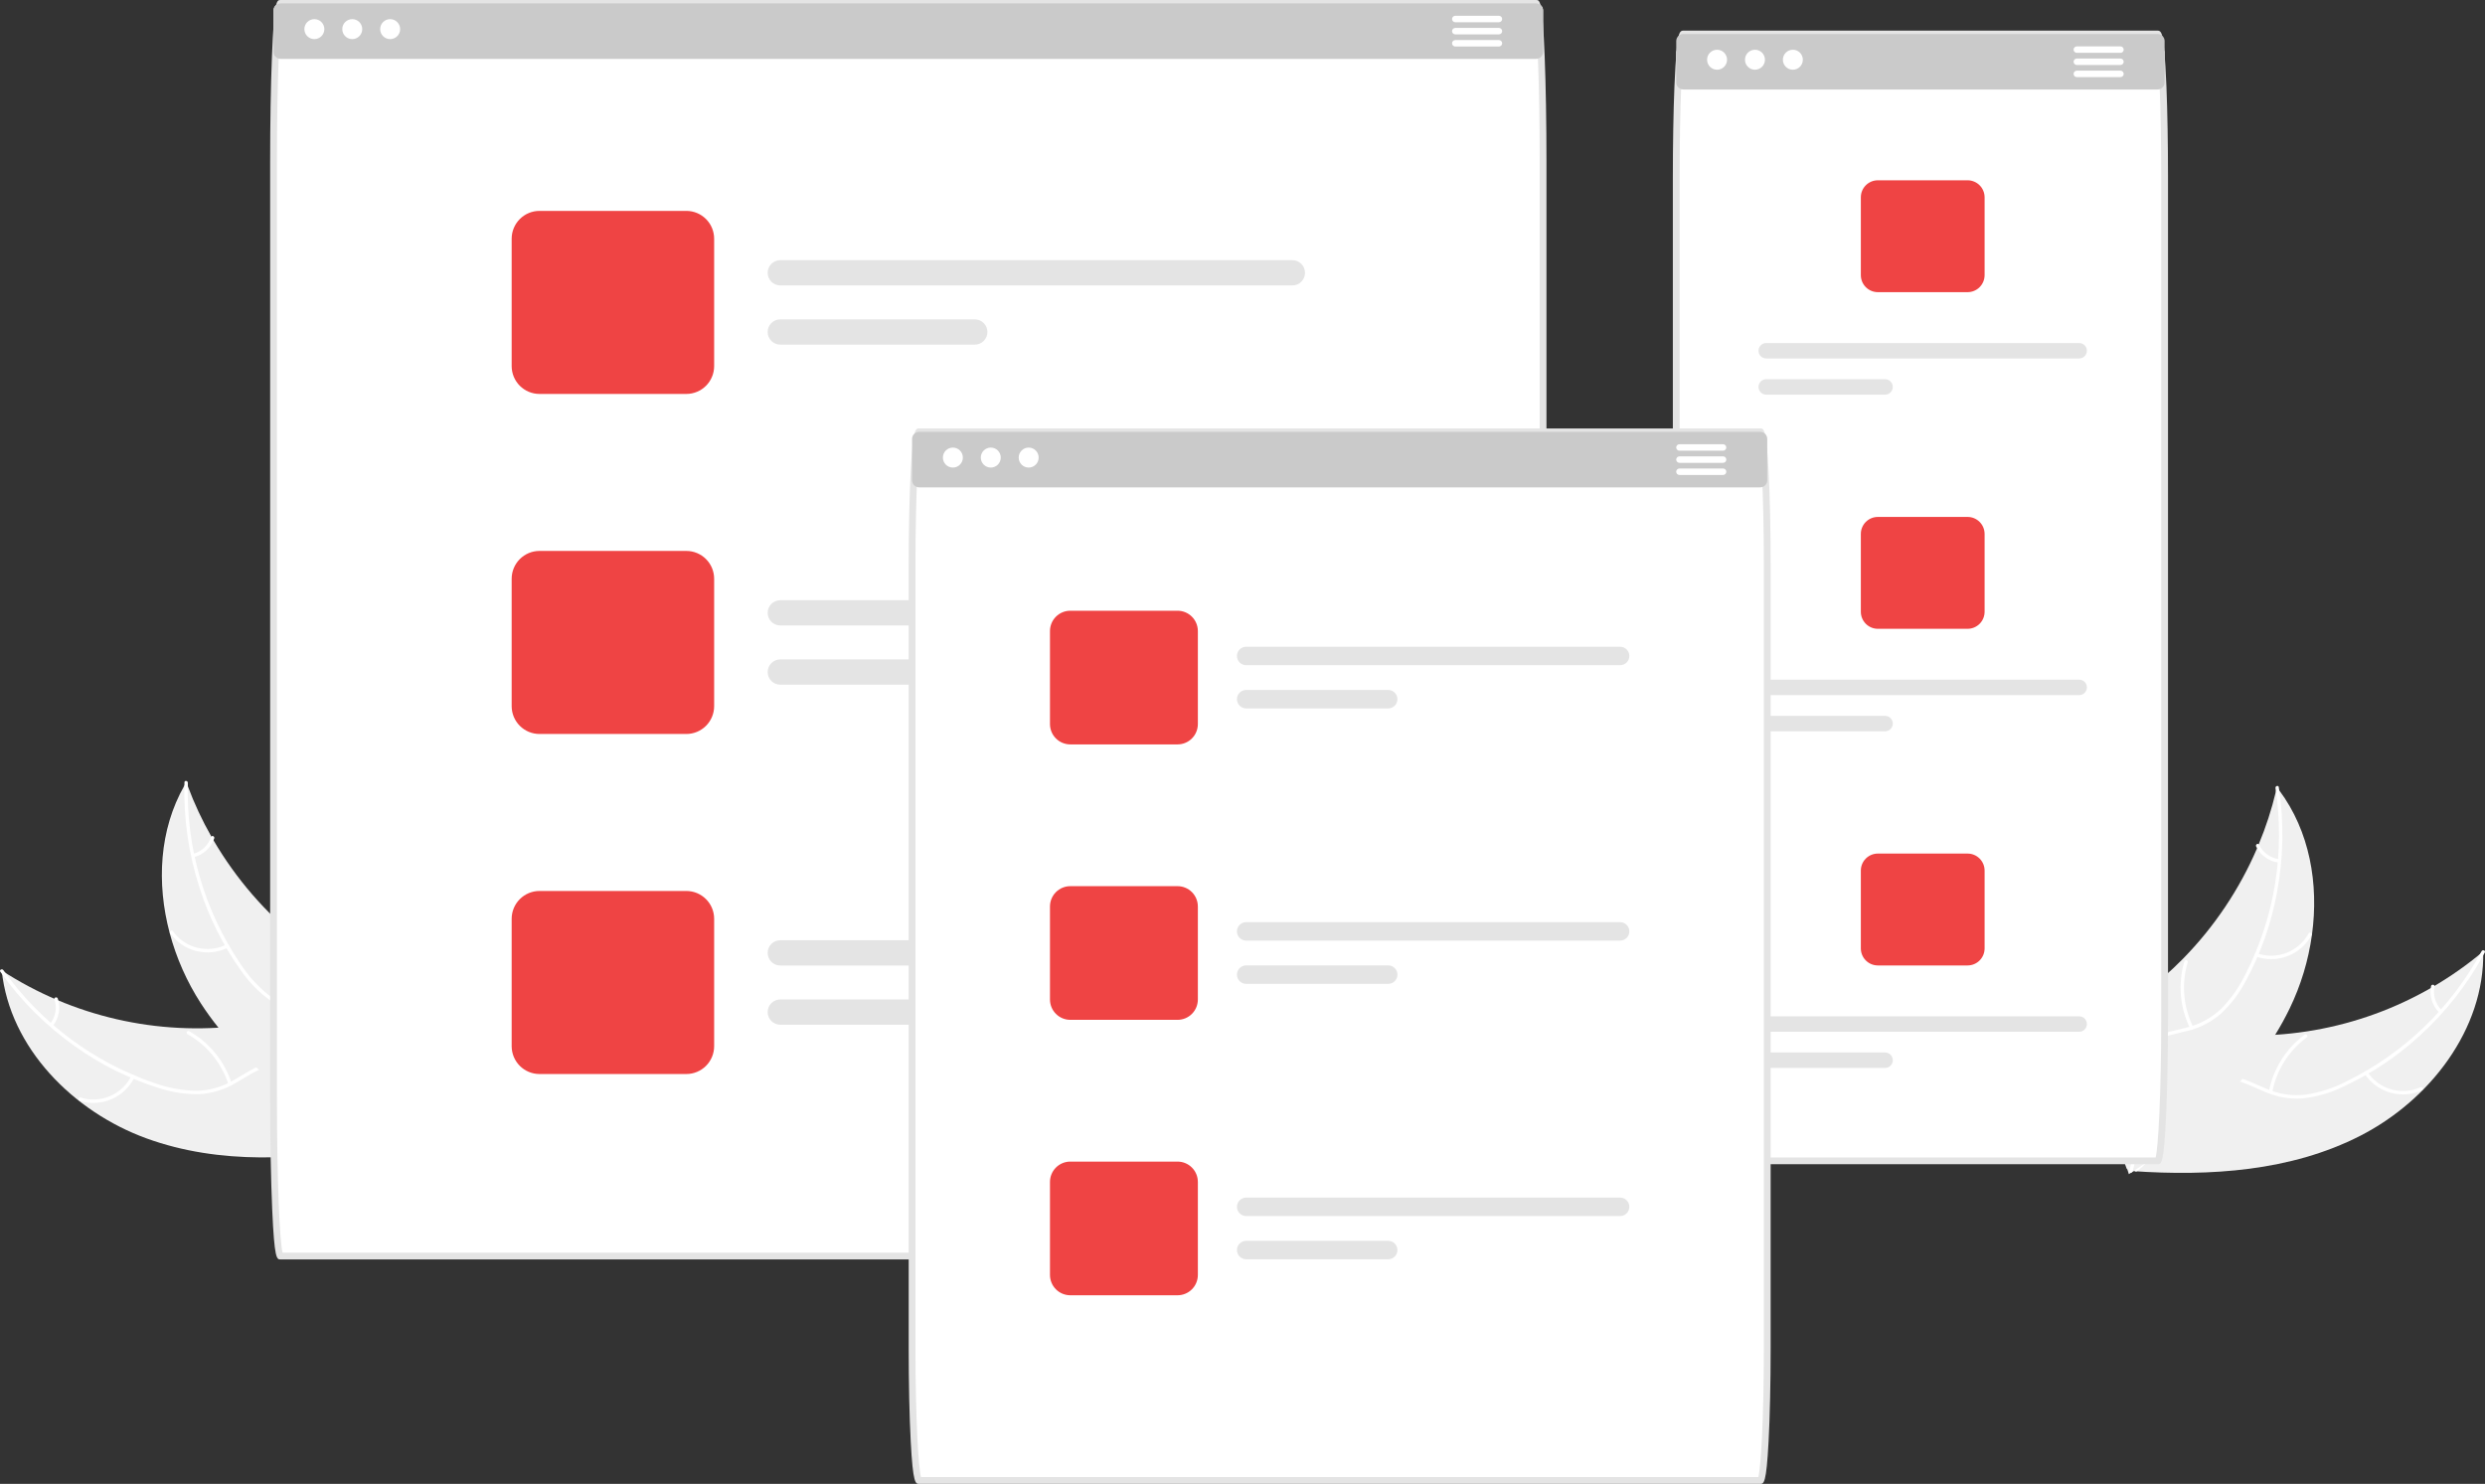 <svg width="561" height="335" viewBox="0 0 561 335" fill="none" xmlns="http://www.w3.org/2000/svg">
<rect x="0" y="0" width="561" height="335" fill="#333333" stroke="none"/>
<g clip-path="url(#clip0_421_1329)">
<path d="M33.056 256.998C16.544 250.984 2.21 236.597 0.392 219.1C16.421 229.512 35.613 233.912 54.571 231.521C61.879 230.572 69.908 228.755 76.162 232.658C80.053 235.086 82.469 239.398 83.577 243.852C84.685 248.307 84.635 252.958 84.579 257.548L85.093 258.572C67.844 261.925 49.568 263.012 33.056 256.998Z" fill="#F0F0F0"/>
<path d="M0.75 219.012C9.164 230.889 21.103 239.809 34.869 244.506C37.815 245.569 40.91 246.162 44.039 246.261C47.091 246.258 50.087 245.438 52.715 243.884C55.195 242.485 57.569 240.766 60.345 239.995C61.772 239.621 63.262 239.554 64.717 239.797C66.171 240.04 67.558 240.588 68.787 241.406C71.9 243.363 74.125 246.323 76.201 249.294C78.506 252.593 80.848 256.055 84.445 258.058C84.881 258.3 84.48 258.963 84.044 258.721C77.785 255.237 75.467 247.847 70.139 243.355C67.653 241.258 64.521 239.9 61.236 240.577C58.363 241.169 55.913 242.939 53.414 244.378C50.873 245.931 47.99 246.837 45.017 247.018C41.893 247.079 38.78 246.607 35.814 245.622C29.099 243.513 22.758 240.359 17.023 236.277C10.451 231.655 4.717 225.941 0.069 219.383C-0.218 218.977 0.464 218.609 0.75 219.012V219.012Z" fill="white"/>
<path d="M30.348 243.255C29.247 245.46 27.399 247.202 25.134 248.17C22.869 249.137 20.335 249.267 17.983 248.536C17.507 248.386 17.717 247.64 18.193 247.79C20.382 248.474 22.743 248.353 24.85 247.448C26.958 246.543 28.672 244.913 29.685 242.853C29.906 242.406 30.567 242.81 30.348 243.255V243.255Z" fill="white"/>
<path d="M51.551 244.759C50.001 239.965 46.702 235.931 42.313 233.463C41.878 233.219 42.28 232.556 42.714 232.8C47.277 235.376 50.701 239.581 52.303 244.574C52.456 245.05 51.703 245.233 51.551 244.759Z" fill="white"/>
<path d="M11.326 231.118C11.93 230.353 12.334 229.45 12.503 228.491C12.672 227.531 12.6 226.545 12.294 225.62C12.136 225.146 12.889 224.963 13.046 225.434C13.379 226.458 13.457 227.548 13.273 228.608C13.089 229.669 12.648 230.668 11.989 231.519C11.933 231.604 11.848 231.665 11.749 231.69C11.65 231.714 11.546 231.7 11.457 231.65C11.37 231.596 11.307 231.51 11.282 231.411C11.258 231.311 11.274 231.206 11.326 231.118V231.118Z" fill="white"/>
<path d="M42.066 176.593C42.174 176.886 42.281 177.179 42.394 177.474C43.857 181.407 45.637 185.214 47.715 188.858C47.872 189.142 48.034 189.428 48.199 189.707C53.3 198.433 59.975 206.135 67.885 212.422C71.035 214.92 74.37 217.175 77.861 219.167C82.683 221.918 88.13 224.516 91.659 228.582C92.032 229.002 92.378 229.444 92.697 229.907L86.301 257.865C86.254 257.921 86.214 257.979 86.168 258.036L85.963 259.164C85.776 259.073 85.584 258.976 85.397 258.886C85.288 258.834 85.18 258.776 85.072 258.724C84.999 258.687 84.927 258.651 84.86 258.622C84.836 258.61 84.812 258.597 84.794 258.587C84.727 258.558 84.668 258.524 84.607 258.497C83.531 257.954 82.457 257.404 81.385 256.845C81.378 256.843 81.378 256.843 81.373 256.835C73.162 252.653 65.475 247.51 58.474 241.514C58.267 241.332 58.054 241.149 57.85 240.955C54.771 238.216 51.92 235.229 49.326 232.025C47.911 230.266 46.587 228.436 45.357 226.543C42.189 221.645 39.81 216.278 38.307 210.64C35.313 199.4 35.943 187.327 41.625 177.351C41.77 177.096 41.914 176.847 42.066 176.593Z" fill="#F0F0F0"/>
<path d="M42.406 176.737C41.983 191.292 46.151 205.611 54.318 217.659C56.031 220.284 58.145 222.623 60.585 224.588C63.023 226.426 65.909 227.577 68.941 227.921C71.762 228.298 74.692 228.357 77.372 229.415C78.736 229.977 79.966 230.821 80.981 231.892C81.997 232.963 82.775 234.237 83.264 235.63C84.573 239.069 84.569 242.774 84.44 246.398C84.297 250.421 84.084 254.597 85.753 258.365C85.955 258.821 85.236 259.108 85.034 258.653C82.131 252.098 84.724 244.8 83.172 238.001C82.447 234.829 80.764 231.856 77.733 230.416C75.083 229.157 72.062 229.094 69.202 228.736C66.239 228.444 63.392 227.43 60.911 225.783C58.379 223.948 56.178 221.695 54.401 219.12C50.309 213.389 47.142 207.048 45.017 200.331C42.549 192.679 41.407 184.661 41.64 176.623C41.655 176.125 42.42 176.243 42.406 176.737L42.406 176.737Z" fill="white"/>
<path d="M51.46 213.935C49.255 215.032 46.733 215.309 44.342 214.717C41.952 214.124 39.85 212.699 38.412 210.698C38.122 210.292 38.739 209.822 39.029 210.229C40.365 212.095 42.323 213.422 44.55 213.969C46.776 214.517 49.126 214.249 51.173 213.215C51.618 212.991 51.903 213.712 51.46 213.935Z" fill="white"/>
<path d="M67.486 227.918C69.131 223.155 68.923 217.946 66.903 213.33C66.702 212.872 67.421 212.585 67.622 213.042C69.715 217.849 69.921 223.27 68.198 228.223C68.033 228.695 67.322 228.387 67.486 227.918Z" fill="white"/>
<path d="M43.571 192.778C44.513 192.531 45.379 192.054 46.091 191.39C46.803 190.726 47.339 189.894 47.65 188.971C47.809 188.498 48.52 188.806 48.362 189.277C48.013 190.295 47.42 191.212 46.635 191.948C45.85 192.684 44.897 193.216 43.859 193.498C43.764 193.533 43.658 193.53 43.565 193.49C43.471 193.449 43.397 193.375 43.356 193.282C43.318 193.186 43.32 193.08 43.36 192.986C43.4 192.891 43.476 192.817 43.571 192.778H43.571Z" fill="white"/>
<path d="M532.835 256.42C548.484 248.42 560.943 232.378 560.599 214.79C545.969 227.096 527.463 233.824 508.355 233.784C500.986 233.742 492.795 232.927 487.068 237.57C483.504 240.459 481.636 245.035 481.083 249.592C480.53 254.15 481.151 258.759 481.77 263.307L481.386 264.387C498.915 265.591 517.186 264.421 532.835 256.42Z" fill="#F0F0F0"/>
<path d="M560.232 214.747C553.34 227.569 542.587 237.891 529.502 244.246C526.709 245.664 523.71 246.633 520.616 247.116C517.587 247.49 514.513 247.044 511.715 245.826C509.082 244.742 506.515 243.329 503.665 242.905C502.203 242.71 500.716 242.826 499.302 243.246C497.889 243.666 496.579 244.381 495.461 245.344C492.611 247.669 490.766 250.881 489.071 254.085C487.189 257.642 485.29 261.367 481.965 263.797C481.562 264.091 482.042 264.7 482.444 264.406C488.229 260.178 489.621 252.559 494.357 247.444C496.567 245.058 499.509 243.324 502.853 243.592C505.777 243.826 508.426 245.281 511.082 246.401C513.795 247.63 516.767 248.175 519.739 247.988C522.847 247.664 525.878 246.813 528.701 245.471C535.106 242.551 541.011 238.64 546.203 233.884C552.157 228.487 557.146 222.111 560.953 215.031C561.189 214.592 560.466 214.312 560.232 214.747Z" fill="white"/>
<path d="M533.835 242.448C535.198 244.501 537.246 246.003 539.612 246.684C541.979 247.366 544.51 247.182 546.755 246.168C547.208 245.961 546.908 245.246 546.454 245.453C544.366 246.402 542.008 246.572 539.806 245.933C537.603 245.294 535.701 243.888 534.444 241.968C534.17 241.551 533.563 242.034 533.835 242.448Z" fill="white"/>
<path d="M512.977 246.551C513.927 241.602 516.705 237.193 520.758 234.203C521.16 233.907 520.68 233.299 520.279 233.594C516.067 236.713 513.185 241.307 512.208 246.46C512.115 246.951 512.885 247.039 512.977 246.551H512.977Z" fill="white"/>
<path d="M551.223 228.062C550.53 227.378 550.018 226.532 549.733 225.6C549.447 224.668 549.397 223.68 549.587 222.725C549.686 222.235 548.917 222.147 548.818 222.633C548.613 223.69 548.67 224.781 548.983 225.811C549.296 226.841 549.856 227.779 550.614 228.542C550.68 228.62 550.773 228.67 550.874 228.682C550.975 228.694 551.076 228.667 551.158 228.607C551.239 228.543 551.29 228.45 551.302 228.348C551.314 228.246 551.286 228.143 551.223 228.062H551.223Z" fill="white"/>
<path d="M514.021 177.734C513.951 178.038 513.88 178.342 513.804 178.649C512.835 182.732 511.536 186.729 509.921 190.601C509.801 190.903 509.674 191.206 509.546 191.504C505.554 200.791 499.875 209.256 492.797 216.468C489.978 219.336 486.945 221.984 483.725 224.391C479.277 227.714 474.191 230.963 471.187 235.432C470.869 235.894 470.579 236.376 470.32 236.875L480.1 263.833C480.153 263.884 480.2 263.936 480.253 263.987L480.594 265.081C480.769 264.968 480.948 264.848 481.123 264.735C481.224 264.67 481.324 264.6 481.425 264.535C481.492 264.49 481.559 264.444 481.622 264.407C481.645 264.392 481.667 264.377 481.683 264.365C481.747 264.328 481.801 264.287 481.858 264.252C482.86 263.582 483.858 262.903 484.854 262.216C484.86 262.214 484.86 262.214 484.864 262.205C492.499 257.044 499.497 250.994 505.709 244.182C505.891 243.976 506.08 243.768 506.258 243.55C508.979 240.453 511.441 237.138 513.622 233.639C514.81 231.719 515.9 229.74 516.888 227.71C519.431 222.459 521.133 216.841 521.932 211.06C523.523 199.537 521.416 187.633 514.553 178.432C514.377 178.197 514.203 177.967 514.021 177.734Z" fill="#F0F0F0"/>
<path d="M513.702 177.919C515.909 192.312 513.53 207.035 506.904 219.997C505.527 222.813 503.715 225.394 501.535 227.645C499.341 229.769 496.619 231.266 493.652 231.98C490.898 232.702 487.998 233.121 485.468 234.5C484.183 235.226 483.066 236.215 482.19 237.403C481.314 238.59 480.698 239.95 480.384 241.393C479.507 244.968 479.965 248.644 480.538 252.224C481.175 256.199 481.898 260.318 480.705 264.262C480.56 264.74 481.31 264.936 481.454 264.459C483.53 257.597 480.06 250.674 480.766 243.735C481.096 240.498 482.402 237.34 485.233 235.538C487.708 233.963 490.698 233.528 493.492 232.821C496.397 232.167 499.098 230.81 501.359 228.87C503.646 226.737 505.554 224.231 507.001 221.457C510.359 215.265 512.723 208.583 514.007 201.656C515.517 193.758 515.666 185.659 514.448 177.711C514.372 177.219 513.627 177.43 513.702 177.919Z" fill="white"/>
<path d="M509.283 215.949C511.606 216.767 514.144 216.731 516.443 215.849C518.742 214.966 520.654 213.294 521.835 211.131C522.073 210.692 521.403 210.302 521.165 210.741C520.069 212.758 518.288 214.315 516.146 215.132C514.003 215.95 511.639 215.974 509.48 215.199C509.011 215.031 508.816 215.782 509.283 215.949Z" fill="white"/>
<path d="M495.096 231.798C492.878 227.274 492.446 222.079 493.884 217.249C494.027 216.77 493.277 216.574 493.135 217.051C491.648 222.08 492.109 227.486 494.427 232.189C494.648 232.637 495.316 232.244 495.096 231.798Z" fill="white"/>
<path d="M514.515 193.982C513.55 193.853 512.632 193.486 511.844 192.914C511.056 192.342 510.422 191.584 509.999 190.706C509.784 190.255 509.116 190.649 509.33 191.096C509.802 192.064 510.503 192.901 511.373 193.535C512.242 194.168 513.253 194.579 514.318 194.731C514.417 194.754 514.521 194.738 514.609 194.687C514.696 194.636 514.762 194.553 514.791 194.455C514.816 194.356 514.802 194.25 514.75 194.162C514.698 194.073 514.614 194.008 514.515 193.982V193.982Z" fill="white"/>
<path d="M488.671 11.515H378.42V18.616C378.419 18.98 378.544 19.333 378.773 19.614C378.551 25.165 378.42 32.25 378.42 39.95V229.797C378.42 247.592 379.134 262.07 380.008 262.07H487.084C487.958 262.07 488.671 247.592 488.671 229.797V39.95C488.671 32.25 488.541 25.165 488.318 19.614C488.548 19.333 488.673 18.98 488.671 18.616L488.671 11.515Z" fill="white"/>
<path d="M487.084 262.838H380.007C379.173 262.838 378.622 262.838 378.12 252.645C377.819 246.528 377.653 238.413 377.653 229.797V39.95C377.653 32.508 377.779 25.275 378.007 19.583C378.15 16.166 378.313 13.428 378.493 11.446C378.845 7.565 379.18 6.909 380.007 6.909H487.084C487.911 6.909 488.246 7.565 488.599 11.446C488.779 13.436 488.942 16.173 489.084 19.582L489.084 19.583C489.312 25.269 489.438 32.502 489.438 39.95V229.797C489.438 238.414 489.272 246.528 488.971 252.645C488.47 262.838 487.918 262.838 487.084 262.838ZM380.443 261.303H486.648C487.203 259.205 487.904 247.814 487.904 229.797V39.95C487.904 32.523 487.779 25.312 487.552 19.646H487.552C487.411 16.262 487.249 13.55 487.072 11.585C487.003 10.529 486.859 9.48 486.641 8.444H380.45C380.232 9.48 380.088 10.529 380.02 11.585C379.842 13.542 379.681 16.255 379.539 19.646C379.312 25.317 379.187 32.528 379.187 39.95V229.797C379.187 247.814 379.888 259.205 380.443 261.303Z" fill="#E4E4E4"/>
<path d="M487.084 7.677H380.007C379.587 7.678 379.183 7.845 378.886 8.143C378.588 8.441 378.421 8.845 378.42 9.266V18.616C378.418 18.98 378.543 19.333 378.773 19.614C378.922 19.798 379.11 19.947 379.324 20.049C379.537 20.151 379.771 20.205 380.007 20.205H487.084C487.32 20.205 487.554 20.151 487.767 20.049C487.981 19.947 488.169 19.798 488.318 19.614C488.548 19.333 488.672 18.98 488.671 18.616V9.266C488.67 8.845 488.502 8.441 488.205 8.143C487.907 7.845 487.504 7.678 487.084 7.677Z" fill="#CACACA"/>
<path d="M387.636 15.741C388.881 15.741 389.89 14.731 389.89 13.485C389.89 12.238 388.881 11.228 387.636 11.228C386.391 11.228 385.382 12.238 385.382 13.485C385.382 14.731 386.391 15.741 387.636 15.741Z" fill="white"/>
<path d="M396.191 15.741C397.436 15.741 398.445 14.731 398.445 13.485C398.445 12.238 397.436 11.228 396.191 11.228C394.947 11.228 393.938 12.238 393.938 13.485C393.938 14.731 394.947 15.741 396.191 15.741Z" fill="white"/>
<path d="M404.747 15.741C405.992 15.741 407.001 14.731 407.001 13.485C407.001 12.238 405.992 11.228 404.747 11.228C403.502 11.228 402.493 12.238 402.493 13.485C402.493 14.731 403.502 15.741 404.747 15.741Z" fill="white"/>
<path d="M478.703 10.471H468.85C468.658 10.472 468.473 10.55 468.337 10.686C468.201 10.823 468.124 11.007 468.122 11.2C468.119 11.31 468.146 11.419 468.199 11.515C468.257 11.639 468.35 11.743 468.465 11.817C468.58 11.89 468.714 11.929 468.85 11.93H478.703C478.841 11.93 478.976 11.892 479.093 11.818C479.21 11.745 479.304 11.64 479.363 11.515C479.41 11.417 479.434 11.309 479.432 11.2C479.432 11.105 479.413 11.01 479.376 10.921C479.34 10.833 479.286 10.752 479.219 10.685C479.151 10.617 479.071 10.563 478.982 10.527C478.894 10.49 478.799 10.471 478.703 10.471Z" fill="white"/>
<path d="M478.703 13.212H468.85C468.657 13.212 468.472 13.289 468.335 13.425C468.199 13.562 468.122 13.748 468.122 13.941C468.122 14.134 468.199 14.32 468.335 14.457C468.472 14.594 468.657 14.67 468.85 14.67H478.703C478.896 14.67 479.082 14.594 479.218 14.457C479.355 14.32 479.432 14.134 479.432 13.941C479.432 13.748 479.355 13.562 479.218 13.425C479.082 13.289 478.896 13.212 478.703 13.212Z" fill="white"/>
<path d="M478.703 15.952H468.85C468.657 15.952 468.472 16.029 468.335 16.166C468.199 16.303 468.122 16.488 468.122 16.682C468.122 16.875 468.199 17.061 468.335 17.197C468.472 17.334 468.657 17.411 468.85 17.411H478.703C478.896 17.411 479.082 17.334 479.218 17.197C479.355 17.061 479.432 16.875 479.432 16.682C479.432 16.488 479.355 16.303 479.218 16.166C479.082 16.029 478.896 15.952 478.703 15.952Z" fill="white"/>
<path d="M444.199 40.702H423.927C422.91 40.703 421.935 41.107 421.216 41.827C420.497 42.547 420.093 43.523 420.093 44.541V62.121C420.094 63.138 420.499 64.113 421.218 64.833C421.936 65.552 422.91 65.957 423.927 65.959H444.199C445.215 65.956 446.188 65.551 446.907 64.832C447.625 64.112 448.03 63.138 448.033 62.121V44.541C448.031 43.523 447.627 42.548 446.908 41.828C446.19 41.109 445.215 40.704 444.199 40.702Z" fill="#EF4444"/>
<path d="M469.387 77.443H398.731C398.27 77.443 397.827 77.627 397.501 77.954C397.174 78.281 396.991 78.724 396.991 79.186C396.991 79.648 397.174 80.091 397.501 80.418C397.827 80.745 398.27 80.929 398.731 80.929H469.387C469.849 80.929 470.291 80.745 470.618 80.418C470.944 80.091 471.128 79.648 471.128 79.186C471.128 78.724 470.944 78.281 470.618 77.954C470.291 77.627 469.849 77.443 469.387 77.443Z" fill="#E4E4E4"/>
<path d="M425.567 85.612H398.731C398.27 85.612 397.827 85.795 397.501 86.122C397.174 86.449 396.991 86.892 396.991 87.354C396.991 87.816 397.174 88.26 397.501 88.587C397.827 88.913 398.27 89.097 398.731 89.097H425.567C426.029 89.097 426.472 88.913 426.798 88.587C427.125 88.26 427.308 87.816 427.308 87.354C427.308 86.892 427.125 86.449 426.798 86.122C426.472 85.795 426.029 85.612 425.567 85.612Z" fill="#E4E4E4"/>
<path d="M444.199 116.703H423.927C422.91 116.703 421.935 117.108 421.216 117.827C420.497 118.547 420.093 119.523 420.093 120.541V138.121C420.094 139.138 420.499 140.114 421.218 140.833C421.936 141.553 422.91 141.958 423.927 141.959H444.199C445.215 141.956 446.188 141.551 446.907 140.832C447.625 140.113 448.03 139.138 448.033 138.121V120.541C448.031 119.523 447.627 118.548 446.908 117.829C446.19 117.109 445.215 116.704 444.199 116.703Z" fill="#EF4444"/>
<path d="M469.387 153.444H398.731C398.27 153.444 397.827 153.627 397.501 153.954C397.174 154.281 396.991 154.724 396.991 155.186C396.991 155.649 397.174 156.092 397.501 156.419C397.827 156.745 398.27 156.929 398.731 156.929H469.387C469.849 156.929 470.291 156.745 470.618 156.419C470.944 156.092 471.128 155.649 471.128 155.186C471.128 154.724 470.944 154.281 470.618 153.954C470.291 153.627 469.849 153.444 469.387 153.444Z" fill="#E4E4E4"/>
<path d="M425.567 161.612H398.731C398.27 161.612 397.827 161.795 397.501 162.122C397.174 162.449 396.991 162.892 396.991 163.355C396.991 163.817 397.174 164.26 397.501 164.587C397.827 164.914 398.27 165.097 398.731 165.097H425.567C426.029 165.097 426.472 164.914 426.798 164.587C427.125 164.26 427.308 163.817 427.308 163.355C427.308 162.892 427.125 162.449 426.798 162.122C426.472 161.795 426.029 161.612 425.567 161.612Z" fill="#E4E4E4"/>
<path d="M444.199 192.703H423.927C422.91 192.703 421.935 193.108 421.216 193.828C420.497 194.547 420.093 195.523 420.093 196.541V214.121C420.094 215.139 420.499 216.114 421.218 216.833C421.936 217.553 422.91 217.958 423.927 217.96H444.199C445.215 217.957 446.188 217.551 446.907 216.832C447.625 216.113 448.03 215.138 448.033 214.121V196.541C448.031 195.524 447.627 194.548 446.908 193.829C446.19 193.11 445.215 192.705 444.199 192.703Z" fill="#EF4444"/>
<path d="M469.387 229.444H398.731C398.27 229.444 397.827 229.628 397.501 229.954C397.174 230.281 396.991 230.724 396.991 231.187C396.991 231.649 397.174 232.092 397.501 232.419C397.827 232.746 398.27 232.929 398.731 232.929H469.387C469.849 232.929 470.291 232.746 470.618 232.419C470.944 232.092 471.128 231.649 471.128 231.187C471.128 230.724 470.944 230.281 470.618 229.954C470.291 229.628 469.849 229.444 469.387 229.444Z" fill="#E4E4E4"/>
<path d="M425.567 237.612H398.731C398.27 237.612 397.827 237.796 397.501 238.123C397.174 238.449 396.991 238.893 396.991 239.355C396.991 239.817 397.174 240.26 397.501 240.587C397.827 240.914 398.27 241.097 398.731 241.097H425.567C426.029 241.097 426.472 240.914 426.798 240.587C427.125 240.26 427.308 239.817 427.308 239.355C427.308 238.893 427.125 238.449 426.798 238.123C426.472 237.796 426.029 237.612 425.567 237.612Z" fill="#E4E4E4"/>
<path d="M348.356 2.357C348.355 1.935 348.188 1.532 347.89 1.234C347.593 0.936 347.19 0.768 346.769 0.768H63.341C62.92 0.768 62.517 0.936 62.219 1.234C61.922 1.532 61.754 1.935 61.753 2.357V11.707C61.752 12.096 61.897 12.472 62.16 12.759C61.907 19.108 61.753 27.475 61.753 36.641V247.684C61.753 267.475 62.467 283.565 63.341 283.565H346.769C347.643 283.565 348.356 267.475 348.356 247.684V36.641C348.356 27.475 348.203 19.108 347.95 12.759C348.213 12.472 348.358 12.096 348.356 11.707V2.357Z" fill="white"/>
<path d="M346.769 284.333H63.34C62.474 284.333 61.951 284.333 61.453 273.08C61.152 266.283 60.986 257.263 60.986 247.684V36.641C60.986 27.807 61.131 19.315 61.394 12.728C61.898 -5.07855e-05 62.472 -6.10352e-05 63.34 -6.10352e-05H346.769C347.638 -6.10352e-05 348.212 0.002 348.716 12.728C348.978 19.309 349.123 27.801 349.123 36.641V247.684C349.123 257.264 348.957 266.283 348.656 273.08C348.158 284.333 347.635 284.333 346.769 284.333ZM63.788 282.798H346.321C346.948 280.391 347.589 266.876 347.589 247.684V36.641C347.589 27.821 347.445 19.35 347.183 12.79V12.789C346.864 4.726 346.491 2.272 346.313 1.535H63.796C63.618 2.272 63.245 4.726 62.926 12.789C62.664 19.357 62.52 27.827 62.52 36.641V247.684C62.52 266.876 63.16 280.391 63.788 282.798Z" fill="#E4E4E4"/>
<path d="M346.769 0.768H63.341C62.92 0.768 62.517 0.936 62.219 1.234C61.922 1.532 61.754 1.935 61.753 2.357V11.707C61.752 12.096 61.897 12.472 62.16 12.759C62.307 12.927 62.489 13.062 62.693 13.155C62.896 13.248 63.117 13.296 63.341 13.296H346.769C346.993 13.296 347.214 13.248 347.417 13.155C347.621 13.062 347.803 12.927 347.95 12.759C348.213 12.472 348.358 12.096 348.356 11.707V2.357C348.355 1.935 348.188 1.532 347.89 1.234C347.593 0.936 347.19 0.768 346.769 0.768Z" fill="#CACACA"/>
<path d="M70.969 8.832C72.214 8.832 73.223 7.822 73.223 6.575C73.223 5.329 72.214 4.319 70.969 4.319C69.725 4.319 68.715 5.329 68.715 6.575C68.715 7.822 69.725 8.832 70.969 8.832Z" fill="white"/>
<path d="M79.525 8.832C80.769 8.832 81.778 7.822 81.778 6.575C81.778 5.329 80.769 4.319 79.525 4.319C78.28 4.319 77.27 5.329 77.27 6.575C77.27 7.822 78.28 8.832 79.525 8.832Z" fill="white"/>
<path d="M88.08 8.832C89.325 8.832 90.334 7.822 90.334 6.575C90.334 5.329 89.325 4.319 88.08 4.319C86.835 4.319 85.826 5.329 85.826 6.575C85.826 7.822 86.835 8.832 88.08 8.832Z" fill="white"/>
<path d="M338.388 3.562H328.536C328.342 3.562 328.157 3.639 328.02 3.776C327.884 3.912 327.807 4.098 327.807 4.291C327.807 4.485 327.884 4.67 328.02 4.807C328.157 4.944 328.342 5.021 328.536 5.021H338.388C338.582 5.021 338.767 4.944 338.903 4.807C339.04 4.67 339.117 4.485 339.117 4.291C339.117 4.098 339.04 3.912 338.903 3.776C338.767 3.639 338.582 3.562 338.388 3.562Z" fill="white"/>
<path d="M338.388 6.303H328.536C328.342 6.303 328.157 6.379 328.02 6.516C327.884 6.653 327.807 6.838 327.807 7.032C327.807 7.225 327.884 7.411 328.02 7.548C328.157 7.684 328.342 7.761 328.536 7.761H338.388C338.582 7.761 338.767 7.684 338.903 7.548C339.04 7.411 339.117 7.225 339.117 7.032C339.117 6.838 339.04 6.653 338.903 6.516C338.767 6.379 338.582 6.303 338.388 6.303Z" fill="white"/>
<path d="M338.388 9.043H328.536C328.342 9.043 328.157 9.12 328.02 9.257C327.884 9.394 327.807 9.579 327.807 9.773C327.807 9.966 327.884 10.151 328.02 10.288C328.157 10.425 328.342 10.502 328.536 10.502H338.388C338.582 10.502 338.767 10.425 338.903 10.288C339.04 10.151 339.117 9.966 339.117 9.773C339.117 9.579 339.04 9.394 338.903 9.257C338.767 9.12 338.582 9.043 338.388 9.043Z" fill="white"/>
<path d="M154.952 47.611H121.782C120.119 47.614 118.525 48.276 117.349 49.453C116.174 50.63 115.512 52.226 115.51 53.891V82.656C115.512 84.321 116.174 85.917 117.349 87.094C118.525 88.271 120.119 88.934 121.782 88.936H154.952C156.615 88.934 158.209 88.271 159.384 87.094C160.56 85.917 161.222 84.321 161.223 82.656V53.891C161.222 52.226 160.56 50.63 159.384 49.453C158.209 48.276 156.615 47.614 154.952 47.611Z" fill="#EF4444"/>
<path d="M291.762 58.735H176.152C175.397 58.735 174.672 59.036 174.138 59.57C173.604 60.105 173.304 60.831 173.304 61.587C173.304 62.343 173.604 63.069 174.138 63.604C174.672 64.138 175.397 64.439 176.152 64.439H291.762C292.518 64.439 293.242 64.138 293.776 63.604C294.311 63.069 294.611 62.343 294.611 61.587C294.611 60.831 294.311 60.105 293.776 59.57C293.242 59.036 292.518 58.735 291.762 58.735Z" fill="#E4E4E4"/>
<path d="M220.064 72.1H176.152C175.397 72.1 174.672 72.401 174.138 72.936C173.604 73.471 173.304 74.196 173.304 74.952C173.304 75.709 173.604 76.434 174.138 76.969C174.672 77.504 175.397 77.804 176.152 77.804H220.064C220.819 77.804 221.544 77.504 222.078 76.969C222.612 76.434 222.912 75.709 222.912 74.952C222.912 74.196 222.612 73.471 222.078 72.936C221.544 72.401 220.819 72.1 220.064 72.1Z" fill="#E4E4E4"/>
<path d="M154.952 124.379H121.782C120.119 124.381 118.525 125.044 117.349 126.221C116.174 127.398 115.512 128.994 115.51 130.659V159.424C115.512 161.089 116.174 162.685 117.349 163.862C118.525 165.039 120.119 165.702 121.782 165.704H154.952C156.615 165.702 158.209 165.039 159.384 163.862C160.56 162.685 161.222 161.089 161.223 159.424V130.659C161.222 128.994 160.56 127.398 159.384 126.221C158.209 125.044 156.615 124.381 154.952 124.379Z" fill="#EF4444"/>
<path d="M291.762 135.503H176.152C175.397 135.503 174.672 135.804 174.138 136.338C173.604 136.873 173.304 137.599 173.304 138.355C173.304 139.111 173.604 139.837 174.138 140.372C174.672 140.906 175.397 141.207 176.152 141.207H291.762C292.518 141.207 293.242 140.906 293.776 140.372C294.311 139.837 294.611 139.111 294.611 138.355C294.611 137.599 294.311 136.873 293.776 136.338C293.242 135.804 292.518 135.503 291.762 135.503Z" fill="#E4E4E4"/>
<path d="M220.064 148.868H176.152C175.397 148.868 174.672 149.169 174.138 149.704C173.604 150.239 173.304 150.964 173.304 151.72C173.304 152.477 173.604 153.202 174.138 153.737C174.672 154.272 175.397 154.572 176.152 154.572H220.064C220.819 154.572 221.544 154.272 222.078 153.737C222.612 153.202 222.912 152.477 222.912 151.72C222.912 150.964 222.612 150.239 222.078 149.704C221.544 149.169 220.819 148.868 220.064 148.868Z" fill="#E4E4E4"/>
<path d="M154.952 201.147H121.782C120.119 201.149 118.525 201.812 117.349 202.989C116.174 204.166 115.512 205.762 115.51 207.427V236.192C115.512 237.857 116.174 239.453 117.349 240.63C118.525 241.807 120.119 242.47 121.782 242.472H154.952C156.615 242.47 158.209 241.807 159.384 240.63C160.56 239.453 161.222 237.857 161.223 236.192V207.427C161.222 205.762 160.56 204.166 159.384 202.989C158.209 201.812 156.615 201.149 154.952 201.147Z" fill="#EF4444"/>
<path d="M291.762 212.271H176.152C175.397 212.271 174.672 212.572 174.138 213.106C173.604 213.641 173.304 214.367 173.304 215.123C173.304 215.879 173.604 216.605 174.138 217.14C174.672 217.675 175.397 217.975 176.152 217.975H291.762C292.518 217.975 293.242 217.675 293.776 217.14C294.311 216.605 294.611 215.879 294.611 215.123C294.611 214.367 294.311 213.641 293.776 213.106C293.242 212.572 292.518 212.271 291.762 212.271Z" fill="#E4E4E4"/>
<path d="M220.064 225.636H176.152C175.397 225.636 174.672 225.937 174.138 226.472C173.604 227.006 173.304 227.732 173.304 228.488C173.304 229.245 173.604 229.97 174.138 230.505C174.672 231.04 175.397 231.34 176.152 231.34H220.064C220.819 231.34 221.544 231.04 222.078 230.505C222.612 229.97 222.912 229.245 222.912 228.488C222.912 227.732 222.612 227.006 222.078 226.472C221.544 225.937 220.819 225.636 220.064 225.636Z" fill="#E4E4E4"/>
<path d="M397.377 334.232H207.492C206.617 334.232 205.905 320.76 205.905 304.198V127.529C205.905 110.967 206.617 97.495 207.492 97.495H397.377C398.252 97.495 398.964 110.967 398.964 127.529V304.198C398.964 320.76 398.252 334.232 397.377 334.232Z" fill="white"/>
<path d="M397.376 335H207.492C206.689 335 206.108 335 205.604 325.467C205.303 319.774 205.138 312.221 205.138 304.198V127.529C205.138 119.506 205.303 111.953 205.604 106.261C206.108 96.727 206.689 96.727 207.492 96.727H397.376C398.18 96.727 398.76 96.727 399.264 106.261C399.565 111.953 399.731 119.506 399.731 127.529V304.198C399.731 312.221 399.565 319.774 399.264 325.467C398.76 335 398.18 335 397.376 335ZM207.916 333.465H396.952C397.502 331.476 398.197 320.879 398.197 304.198V127.529C398.197 110.848 397.502 100.251 396.952 98.262H207.916C207.366 100.251 206.671 110.848 206.671 127.529V304.198C206.671 320.879 207.366 331.476 207.916 333.465Z" fill="#E4E4E4"/>
<path d="M397.377 110.024H207.492C207.071 110.023 206.668 109.855 206.37 109.557C206.073 109.259 205.905 108.855 205.905 108.434V99.084C205.905 98.663 206.073 98.259 206.37 97.961C206.668 97.663 207.071 97.495 207.492 97.495H397.377C397.797 97.495 398.201 97.663 398.499 97.961C398.796 98.259 398.964 98.663 398.964 99.084V108.434C398.964 108.855 398.796 109.259 398.499 109.557C398.201 109.855 397.797 110.023 397.377 110.024Z" fill="#CACACA"/>
<path d="M215.118 105.56C216.363 105.56 217.372 104.549 217.372 103.303C217.372 102.057 216.363 101.046 215.118 101.046C213.873 101.046 212.864 102.057 212.864 103.303C212.864 104.549 213.873 105.56 215.118 105.56Z" fill="white"/>
<path d="M223.673 105.56C224.918 105.56 225.927 104.549 225.927 103.303C225.927 102.057 224.918 101.046 223.673 101.046C222.429 101.046 221.419 102.057 221.419 103.303C221.419 104.549 222.429 105.56 223.673 105.56Z" fill="white"/>
<path d="M232.229 105.56C233.474 105.56 234.483 104.549 234.483 103.303C234.483 102.057 233.474 101.046 232.229 101.046C230.984 101.046 229.975 102.057 229.975 103.303C229.975 104.549 230.984 105.56 232.229 105.56Z" fill="white"/>
<path d="M388.994 101.75H379.142C378.949 101.75 378.763 101.673 378.626 101.536C378.489 101.399 378.413 101.213 378.413 101.019C378.413 100.825 378.489 100.64 378.626 100.503C378.763 100.366 378.949 100.289 379.142 100.289H388.994C389.187 100.289 389.372 100.366 389.508 100.503C389.645 100.64 389.721 100.826 389.721 101.019C389.721 101.213 389.645 101.398 389.508 101.535C389.372 101.672 389.187 101.749 388.994 101.75Z" fill="white"/>
<path d="M388.994 104.49H379.142C378.949 104.49 378.763 104.413 378.626 104.276C378.489 104.139 378.413 103.953 378.413 103.759C378.413 103.565 378.489 103.38 378.626 103.243C378.763 103.105 378.949 103.029 379.142 103.029H388.994C389.188 103.029 389.373 103.105 389.51 103.243C389.647 103.38 389.724 103.565 389.724 103.759C389.724 103.953 389.647 104.139 389.51 104.276C389.373 104.413 389.188 104.49 388.994 104.49Z" fill="white"/>
<path d="M388.994 107.23H379.142C378.949 107.23 378.763 107.153 378.626 107.016C378.489 106.879 378.413 106.693 378.413 106.499C378.413 106.305 378.489 106.119 378.626 105.982C378.763 105.845 378.949 105.768 379.142 105.768H388.994C389.187 105.769 389.372 105.846 389.508 105.983C389.645 106.12 389.721 106.306 389.721 106.499C389.721 106.692 389.645 106.878 389.508 107.015C389.372 107.152 389.187 107.229 388.994 107.23Z" fill="white"/>
<path d="M265.842 168.058H241.618C240.403 168.056 239.239 167.573 238.38 166.713C237.521 165.853 237.038 164.687 237.037 163.471V142.465C237.038 141.249 237.521 140.083 238.38 139.223C239.239 138.364 240.403 137.88 241.618 137.879H265.842C267.056 137.88 268.221 138.364 269.079 139.223C269.938 140.083 270.421 141.249 270.423 142.465V163.471C270.421 164.687 269.938 165.853 269.079 166.713C268.221 167.573 267.056 168.056 265.842 168.058Z" fill="#EF4444"/>
<path d="M365.752 150.17H281.325C280.774 150.17 280.245 149.951 279.855 149.56C279.465 149.17 279.246 148.64 279.246 148.088C279.246 147.536 279.465 147.006 279.855 146.616C280.245 146.225 280.774 146.006 281.325 146.006H365.752C366.304 146.006 366.833 146.225 367.223 146.616C367.613 147.006 367.832 147.536 367.832 148.088C367.832 148.64 367.613 149.17 367.223 149.56C366.833 149.951 366.304 150.17 365.752 150.17Z" fill="#E4E4E4"/>
<path d="M313.392 159.931H281.325C280.774 159.931 280.245 159.711 279.855 159.321C279.465 158.93 279.246 158.401 279.246 157.848C279.246 157.296 279.465 156.766 279.855 156.376C280.245 155.985 280.774 155.766 281.325 155.766H313.392C313.665 155.765 313.936 155.819 314.189 155.923C314.442 156.028 314.672 156.181 314.865 156.374C315.059 156.568 315.212 156.798 315.317 157.051C315.422 157.303 315.476 157.575 315.476 157.848C315.476 158.122 315.422 158.393 315.317 158.646C315.212 158.899 315.059 159.129 314.865 159.322C314.672 159.516 314.442 159.669 314.189 159.773C313.936 159.878 313.665 159.931 313.392 159.931Z" fill="#E4E4E4"/>
<path d="M265.842 230.24H241.618C240.403 230.238 239.239 229.755 238.38 228.895C237.521 228.035 237.038 226.869 237.037 225.653V204.647C237.038 203.431 237.521 202.265 238.38 201.405C239.239 200.546 240.403 200.062 241.618 200.061H265.842C267.056 200.062 268.221 200.546 269.079 201.405C269.938 202.265 270.421 203.431 270.423 204.647V225.653C270.421 226.869 269.938 228.035 269.079 228.895C268.221 229.755 267.056 230.238 265.842 230.24Z" fill="#EF4444"/>
<path d="M365.752 212.352H281.325C280.774 212.352 280.245 212.133 279.855 211.742C279.465 211.352 279.246 210.822 279.246 210.27C279.246 209.718 279.465 209.188 279.855 208.798C280.245 208.407 280.774 208.188 281.325 208.188H365.752C366.304 208.188 366.833 208.407 367.223 208.798C367.613 209.188 367.832 209.718 367.832 210.27C367.832 210.822 367.613 211.352 367.223 211.742C366.833 212.133 366.304 212.352 365.752 212.352Z" fill="#E4E4E4"/>
<path d="M313.392 222.113H281.325C280.774 222.113 280.245 221.893 279.855 221.503C279.465 221.112 279.246 220.583 279.246 220.03C279.246 219.478 279.465 218.948 279.855 218.558C280.245 218.167 280.774 217.948 281.325 217.948H313.392C313.665 217.948 313.936 218.001 314.189 218.105C314.442 218.21 314.672 218.363 314.865 218.557C315.059 218.75 315.212 218.98 315.317 219.233C315.422 219.485 315.476 219.757 315.476 220.03C315.476 220.304 315.422 220.575 315.317 220.828C315.212 221.081 315.059 221.311 314.865 221.504C314.672 221.698 314.442 221.851 314.189 221.955C313.936 222.06 313.665 222.113 313.392 222.113Z" fill="#E4E4E4"/>
<path d="M265.842 292.422H241.618C240.403 292.42 239.239 291.937 238.38 291.077C237.521 290.217 237.038 289.051 237.037 287.835V266.829C237.038 265.613 237.521 264.447 238.38 263.588C239.239 262.728 240.403 262.244 241.618 262.243H265.842C267.056 262.244 268.221 262.728 269.079 263.588C269.938 264.447 270.421 265.613 270.423 266.829V287.835C270.421 289.051 269.938 290.217 269.079 291.077C268.221 291.937 267.056 292.42 265.842 292.422Z" fill="#EF4444"/>
<path d="M365.752 274.534H281.325C280.774 274.534 280.245 274.315 279.855 273.925C279.465 273.534 279.246 273.004 279.246 272.452C279.246 271.9 279.465 271.37 279.855 270.98C280.245 270.589 280.774 270.37 281.325 270.37H365.752C366.304 270.37 366.833 270.589 367.223 270.98C367.613 271.37 367.832 271.9 367.832 272.452C367.832 273.004 367.613 273.534 367.223 273.925C366.833 274.315 366.304 274.534 365.752 274.534Z" fill="#E4E4E4"/>
<path d="M313.392 284.295H281.325C280.774 284.295 280.245 284.075 279.855 283.685C279.465 283.294 279.246 282.765 279.246 282.212C279.246 281.66 279.465 281.131 279.855 280.74C280.245 280.349 280.774 280.13 281.325 280.13H313.392C313.665 280.13 313.936 280.183 314.189 280.287C314.442 280.392 314.672 280.545 314.865 280.739C315.059 280.932 315.212 281.162 315.317 281.415C315.422 281.668 315.476 281.939 315.476 282.212C315.476 282.486 315.422 282.757 315.317 283.01C315.212 283.263 315.059 283.493 314.865 283.686C314.672 283.88 314.442 284.033 314.189 284.137C313.936 284.242 313.665 284.295 313.392 284.295Z" fill="#E4E4E4"/>
</g>
<defs>
<clipPath id="clip0_421_1329">
<rect width="561" height="335" fill="white"/>
</clipPath>
</defs>
</svg>
